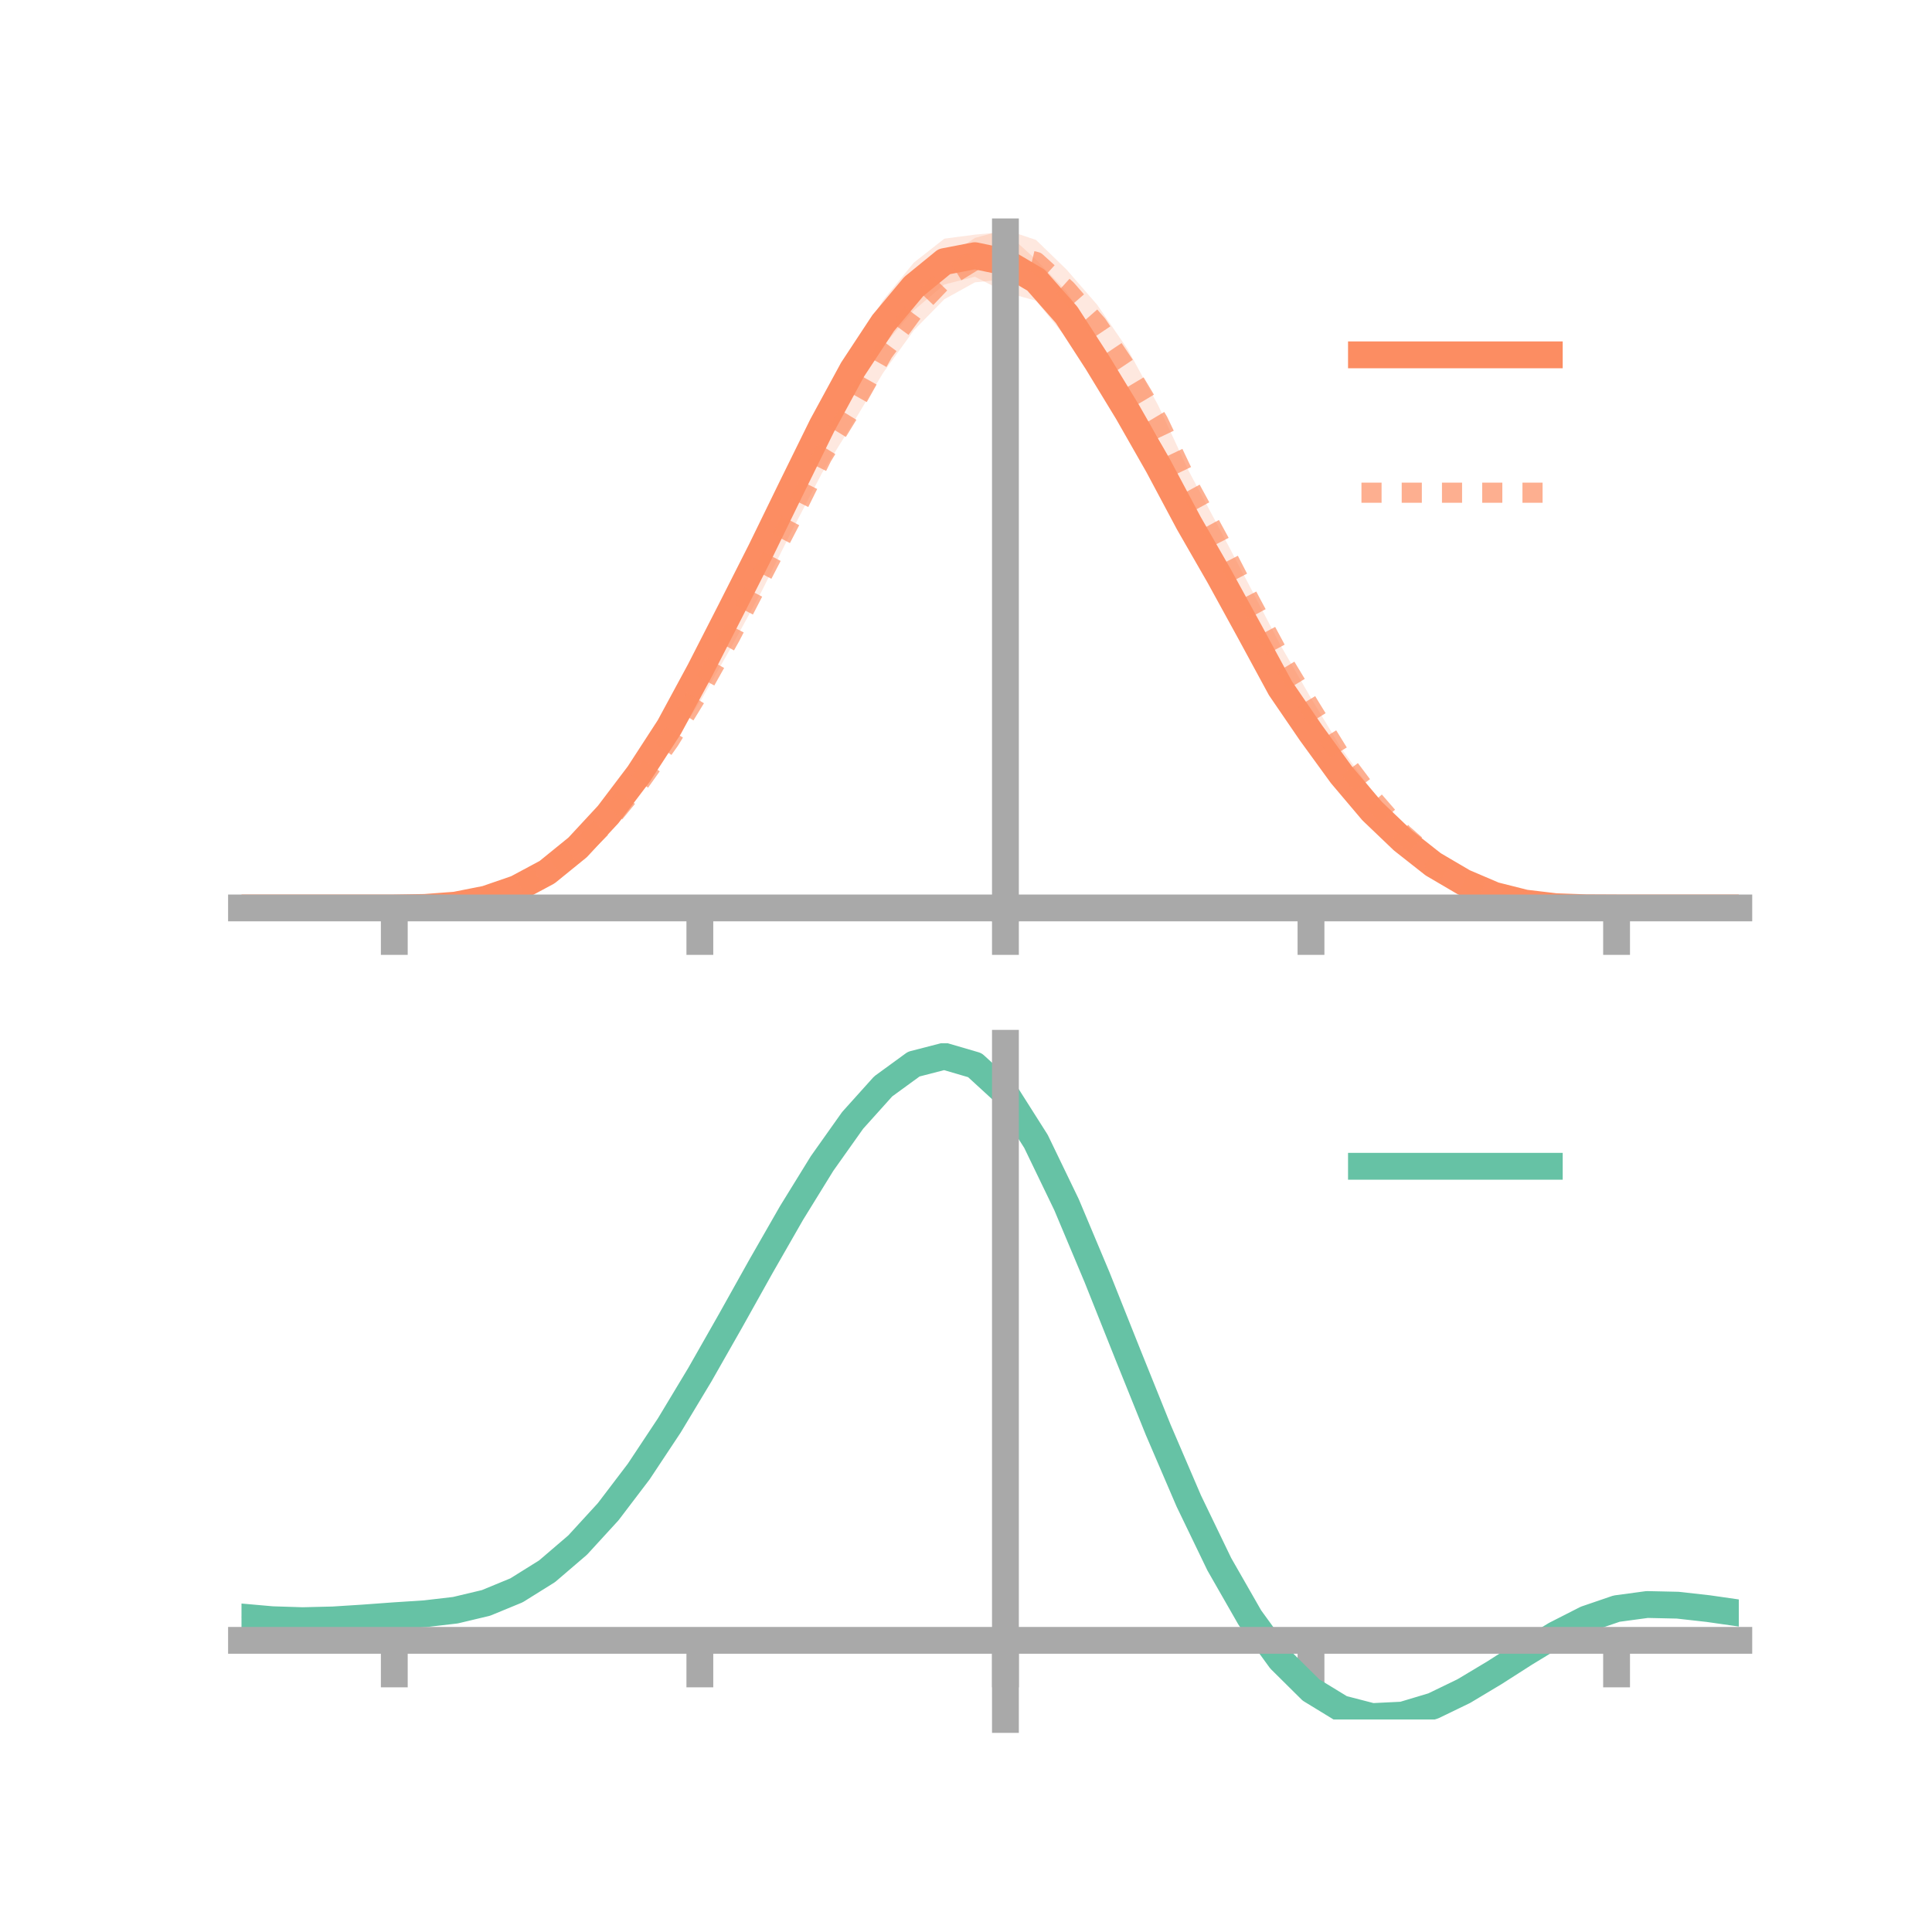 <?xml version="1.0" encoding="utf-8" standalone="no"?>
<!DOCTYPE svg PUBLIC "-//W3C//DTD SVG 1.1//EN"
  "http://www.w3.org/Graphics/SVG/1.1/DTD/svg11.dtd">
<!-- Created with matplotlib (https://matplotlib.org/) -->
<svg height="144pt" version="1.1" viewBox="0 0 144 144" width="144pt" xmlns="http://www.w3.org/2000/svg" xmlns:xlink="http://www.w3.org/1999/xlink">
 <defs>
  <style type="text/css">*{stroke-linecap:butt;stroke-linejoin:round;}</style>
 </defs>
 <g id="figure_1">
  <g id="patch_1">
   <path d="M 0 144 
L 144 144 
L 144 0 
L 0 0 
z
" style="fill:none;"/>
  </g>
  <g id="axes_1">
   <g id="patch_2">
    <path d="M 18 67.68 
L 129.6 67.68 
L 129.6 17.28 
L 18 17.28 
z
" style="fill:none;"/>
   </g>
   <g id="PolyCollection_1">
    <path clip-path="url(#pcab0ad9437)" d="M 18 67.672 
L 18 67.672 
L 20.278 67.672 
L 22.555 67.672 
L 24.833 67.672 
L 27.11 67.672 
L 29.388 67.671 
L 31.665 67.611 
L 33.943 67.404 
L 36.22 66.897 
L 38.498 66.022 
L 40.776 64.735 
L 43.053 62.784 
L 45.331 60.085 
L 47.608 57.074 
L 49.886 53.412 
L 52.163 48.955 
L 54.441 44.593 
L 56.718 39.863 
L 58.996 35.126 
L 61.273 30.083 
L 63.551 26.018 
L 65.829 22.364 
L 68.106 19.581 
L 70.384 17.789 
L 72.661 17.489 
L 74.939 17.28 
L 77.216 19.348 
L 79.494 21.719 
L 81.771 25.343 
L 84.049 29.192 
L 86.327 33.347 
L 88.604 37.843 
L 90.882 41.761 
L 93.159 46.143 
L 95.437 50.483 
L 97.714 53.871 
L 99.992 57.209 
L 102.269 59.914 
L 104.547 62.194 
L 106.824 64.14 
L 109.102 65.466 
L 111.38 66.573 
L 113.657 67.195 
L 115.935 67.523 
L 118.212 67.642 
L 120.49 67.672 
L 122.767 67.672 
L 125.045 67.672 
L 127.322 67.672 
L 129.6 67.672 
L 129.6 67.672 
L 129.6 67.672 
L 127.322 67.672 
L 125.045 67.672 
L 122.767 67.672 
L 120.49 67.672 
L 118.212 67.68 
L 115.935 67.634 
L 113.657 67.417 
L 111.38 66.891 
L 109.102 66.053 
L 106.824 64.705 
L 104.547 63.067 
L 102.269 60.991 
L 99.992 58.313 
L 97.714 55.384 
L 95.437 52.117 
L 93.159 48.058 
L 90.882 44.139 
L 88.604 40.131 
L 86.327 36.089 
L 84.049 32.252 
L 81.771 28.615 
L 79.494 25.202 
L 77.216 22.413 
L 74.939 21.786 
L 72.661 20.625 
L 70.384 21.205 
L 68.106 23.132 
L 65.829 25.791 
L 63.551 29.055 
L 61.273 33.369 
L 58.996 37.581 
L 56.718 42.189 
L 54.441 46.46 
L 52.163 51.003 
L 49.886 54.965 
L 47.608 58.32 
L 45.331 61.324 
L 43.053 63.536 
L 40.776 65.28 
L 38.498 66.436 
L 36.22 67.129 
L 33.943 67.521 
L 31.665 67.66 
L 29.388 67.673 
L 27.11 67.672 
L 24.833 67.672 
L 22.555 67.672 
L 20.278 67.672 
L 18 67.672 
z
" style="fill:#fc8d62;fill-opacity:0.2;"/>
   </g>
   <g id="PolyCollection_2">
    <path clip-path="url(#pcab0ad9437)" d="M 18 67.672 
L 18 67.672 
L 20.278 67.672 
L 22.555 67.672 
L 24.833 67.672 
L 27.11 67.672 
L 29.388 67.671 
L 31.665 67.608 
L 33.943 67.375 
L 36.22 66.935 
L 38.498 66.11 
L 40.776 64.797 
L 43.053 62.948 
L 45.331 60.547 
L 47.608 57.674 
L 49.886 54.49 
L 52.163 50.624 
L 54.441 46.491 
L 56.718 41.843 
L 58.996 37.631 
L 61.273 32.8 
L 63.551 29.045 
L 65.829 24.721 
L 68.106 21.71 
L 70.384 19.273 
L 72.661 17.734 
L 74.939 17.124 
L 77.216 17.881 
L 79.494 20.091 
L 81.771 22.71 
L 84.049 26.027 
L 86.327 30.218 
L 88.604 35.11 
L 90.882 39.386 
L 93.159 43.716 
L 95.437 48.082 
L 97.714 52.03 
L 99.992 55.81 
L 102.269 58.952 
L 104.547 61.712 
L 106.824 63.777 
L 109.102 65.342 
L 111.38 66.434 
L 113.657 67.119 
L 115.935 67.51 
L 118.212 67.651 
L 120.49 67.672 
L 122.767 67.672 
L 125.045 67.672 
L 127.322 67.672 
L 129.6 67.672 
L 129.6 67.672 
L 129.6 67.672 
L 127.322 67.672 
L 125.045 67.672 
L 122.767 67.672 
L 120.49 67.672 
L 118.212 67.679 
L 115.935 67.618 
L 113.657 67.363 
L 111.38 66.795 
L 109.102 65.851 
L 106.824 64.516 
L 104.547 62.579 
L 102.269 60.1 
L 99.992 57.203 
L 97.714 53.61 
L 95.437 50.014 
L 93.159 45.882 
L 90.882 41.371 
L 88.604 37.291 
L 86.327 32.611 
L 84.049 29.156 
L 81.771 25.684 
L 79.494 23.087 
L 77.216 21.159 
L 74.939 20.809 
L 72.661 21.047 
L 70.384 22.305 
L 68.106 24.626 
L 65.829 27.784 
L 63.551 31.58 
L 61.273 35.246 
L 58.996 39.61 
L 56.718 44.174 
L 54.441 48.349 
L 52.163 52.334 
L 49.886 55.904 
L 47.608 59.112 
L 45.331 61.791 
L 43.053 63.895 
L 40.776 65.391 
L 38.498 66.422 
L 36.22 67.192 
L 33.943 67.527 
L 31.665 67.658 
L 29.388 67.672 
L 27.11 67.672 
L 24.833 67.672 
L 22.555 67.672 
L 20.278 67.672 
L 18 67.672 
z
" style="fill:#fc8d62;fill-opacity:0.2;"/>
   </g>
   <g id="matplotlib.axis_1">
    <g id="xtick_1">
     <g id="line2d_1">
      <defs>
       <path d="M 0 0 
L 0 3.5 
" id="m1779b2656f" style="stroke:#a9a9a9;stroke-width:2;"/>
      </defs>
      <g>
       <use style="fill:#a9a9a9;stroke:#a9a9a9;stroke-width:2;" x="29.388" xlink:href="#m1779b2656f" y="67.672"/>
      </g>
     </g>
    </g>
    <g id="xtick_2">
     <g id="line2d_2">
      <g>
       <use style="fill:#a9a9a9;stroke:#a9a9a9;stroke-width:2;" x="52.163" xlink:href="#m1779b2656f" y="67.672"/>
      </g>
     </g>
    </g>
    <g id="xtick_3">
     <g id="line2d_3">
      <g>
       <use style="fill:#a9a9a9;stroke:#a9a9a9;stroke-width:2;" x="74.939" xlink:href="#m1779b2656f" y="67.672"/>
      </g>
     </g>
    </g>
    <g id="xtick_4">
     <g id="line2d_4">
      <g>
       <use style="fill:#a9a9a9;stroke:#a9a9a9;stroke-width:2;" x="97.714" xlink:href="#m1779b2656f" y="67.672"/>
      </g>
     </g>
    </g>
    <g id="xtick_5">
     <g id="line2d_5">
      <g>
       <use style="fill:#a9a9a9;stroke:#a9a9a9;stroke-width:2;" x="120.49" xlink:href="#m1779b2656f" y="67.672"/>
      </g>
     </g>
    </g>
   </g>
   <g id="matplotlib.axis_2"/>
   <g id="line2d_6">
    <path clip-path="url(#pcab0ad9437)" d="M 18 67.672 
L 20.278 67.672 
L 22.555 67.672 
L 24.833 67.672 
L 27.11 67.672 
L 29.388 67.672 
L 31.665 67.635 
L 33.943 67.463 
L 36.22 67.013 
L 38.498 66.229 
L 40.776 65.008 
L 43.053 63.16 
L 45.331 60.704 
L 47.608 57.697 
L 49.886 54.189 
L 52.163 49.979 
L 54.441 45.526 
L 56.718 41.026 
L 58.996 36.354 
L 61.273 31.726 
L 63.551 27.536 
L 65.829 24.078 
L 68.106 21.356 
L 70.384 19.497 
L 72.661 19.057 
L 74.939 19.533 
L 77.216 20.88 
L 79.494 23.461 
L 81.771 26.979 
L 84.049 30.722 
L 86.327 34.718 
L 88.604 38.987 
L 90.882 42.95 
L 93.159 47.1 
L 95.437 51.3 
L 97.714 54.628 
L 99.992 57.761 
L 102.269 60.452 
L 104.547 62.63 
L 106.824 64.423 
L 109.102 65.759 
L 111.38 66.732 
L 113.657 67.306 
L 115.935 67.578 
L 118.212 67.661 
L 120.49 67.672 
L 122.767 67.672 
L 125.045 67.672 
L 127.322 67.672 
L 129.6 67.672 
" style="fill:none;stroke:#fc8d62;stroke-linecap:square;stroke-width:2;"/>
   </g>
   <g id="line2d_7">
    <path clip-path="url(#pcab0ad9437)" d="M 18 67.672 
L 20.278 67.672 
L 22.555 67.672 
L 24.833 67.672 
L 27.11 67.672 
L 29.388 67.672 
L 31.665 67.633 
L 33.943 67.451 
L 36.22 67.063 
L 38.498 66.266 
L 40.776 65.094 
L 43.053 63.422 
L 45.331 61.169 
L 47.608 58.393 
L 49.886 55.197 
L 52.163 51.479 
L 54.441 47.42 
L 56.718 43.008 
L 58.996 38.62 
L 61.273 34.023 
L 63.551 30.313 
L 65.829 26.253 
L 68.106 23.168 
L 70.384 20.789 
L 72.661 19.39 
L 74.939 18.966 
L 77.216 19.52 
L 79.494 21.589 
L 81.771 24.197 
L 84.049 27.592 
L 86.327 31.415 
L 88.604 36.201 
L 90.882 40.379 
L 93.159 44.799 
L 95.437 49.048 
L 97.714 52.82 
L 99.992 56.507 
L 102.269 59.526 
L 104.547 62.145 
L 106.824 64.147 
L 109.102 65.597 
L 111.38 66.615 
L 113.657 67.241 
L 115.935 67.564 
L 118.212 67.665 
L 120.49 67.672 
L 122.767 67.672 
L 125.045 67.672 
L 127.322 67.672 
L 129.6 67.672 
" style="fill:none;stroke:#fc8d62;stroke-dasharray:1.5,1.5;stroke-dashoffset:0;stroke-opacity:0.7;stroke-width:1.5;"/>
   </g>
   <g id="patch_3">
    <path d="M 74.939 67.68 
L 74.939 17.28 
" style="fill:none;stroke:#a9a9a9;stroke-linecap:square;stroke-linejoin:miter;stroke-width:2;"/>
   </g>
   <g id="patch_4">
    <path d="M 129.6 67.68 
L 129.6 17.28 
" style="fill:none;"/>
   </g>
   <g id="patch_5">
    <path d="M 18 67.672 
L 129.6 67.672 
" style="fill:none;stroke:#a9a9a9;stroke-linecap:square;stroke-linejoin:miter;stroke-width:2;"/>
   </g>
   <g id="patch_6">
    <path d="M 18 17.28 
L 129.6 17.28 
" style="fill:none;"/>
   </g>
   <g id="legend_1">
    <g id="line2d_8">
     <path d="M 101.475 26.449 
L 115.475 26.449 
" style="fill:none;stroke:#fc8d62;stroke-linecap:square;stroke-width:2;"/>
    </g>
    <g id="line2d_9"/>
    <g id="text_1">
     <!--   -->
     <g transform="translate(121.075 28.899)scale(0.07 -0.07)">
      <defs>
       <path id="DejaVuSans-32"/>
      </defs>
      <use xlink:href="#DejaVuSans-32"/>
     </g>
    </g>
    <g id="line2d_10">
     <path d="M 101.475 36.724 
L 115.475 36.724 
" style="fill:none;stroke:#fc8d62;stroke-dasharray:1.5,1.5;stroke-dashoffset:0;stroke-opacity:0.7;stroke-width:1.5;"/>
    </g>
    <g id="line2d_11"/>
    <g id="text_2">
     <!--   -->
     <g transform="translate(121.075 39.174)scale(0.07 -0.07)">
      <use xlink:href="#DejaVuSans-32"/>
     </g>
    </g>
   </g>
  </g>
  <g id="axes_2">
   <g id="patch_7">
    <path d="M 18 128.16 
L 129.6 128.16 
L 129.6 77.76 
L 18 77.76 
z
" style="fill:none;"/>
   </g>
   <g id="PolyCollection_3">
    <path clip-path="url(#p64ad42ca3d)" d="M 18 120.564 
L 18 120.48 
L 20.278 120.691 
L 22.555 120.764 
L 24.833 120.703 
L 27.11 120.549 
L 29.388 120.374 
L 31.665 120.22 
L 33.943 119.949 
L 36.22 119.401 
L 38.498 118.451 
L 40.776 117.006 
L 43.053 115.017 
L 45.331 112.474 
L 47.608 109.408 
L 49.886 105.888 
L 52.163 102.014 
L 54.441 97.914 
L 56.718 93.745 
L 58.996 89.68 
L 61.273 85.909 
L 63.551 82.63 
L 65.829 80.046 
L 68.106 78.358 
L 70.384 77.76 
L 72.661 78.439 
L 74.939 80.561 
L 77.216 84.205 
L 79.494 88.993 
L 81.771 94.491 
L 84.049 100.289 
L 86.327 106.032 
L 88.604 111.421 
L 90.882 116.22 
L 93.159 120.262 
L 95.437 123.444 
L 97.714 125.727 
L 99.992 127.131 
L 102.269 127.727 
L 104.547 127.622 
L 106.824 126.952 
L 109.102 125.866 
L 111.38 124.527 
L 113.657 123.096 
L 115.935 121.731 
L 118.212 120.587 
L 120.49 119.814 
L 122.767 119.509 
L 125.045 119.565 
L 127.322 119.829 
L 129.6 120.169 
L 129.6 120.278 
L 129.6 120.278 
L 127.322 119.963 
L 125.045 119.717 
L 122.767 119.673 
L 120.49 119.984 
L 118.212 120.77 
L 115.935 121.944 
L 113.657 123.354 
L 111.38 124.838 
L 109.102 126.225 
L 106.824 127.347 
L 104.547 128.042 
L 102.269 128.16 
L 99.992 127.577 
L 97.714 126.198 
L 95.437 123.97 
L 93.159 120.88 
L 90.882 116.966 
L 88.604 112.323 
L 86.327 107.109 
L 84.049 101.546 
L 81.771 95.923 
L 79.494 90.587 
L 77.216 85.937 
L 74.939 82.399 
L 72.661 80.344 
L 70.384 79.69 
L 68.106 80.269 
L 65.829 81.897 
L 63.551 84.382 
L 61.273 87.528 
L 58.996 91.139 
L 56.718 95.024 
L 54.441 99.003 
L 52.163 102.91 
L 49.886 106.6 
L 47.608 109.952 
L 45.331 112.874 
L 43.053 115.305 
L 40.776 117.217 
L 38.498 118.617 
L 36.22 119.546 
L 33.943 120.081 
L 31.665 120.341 
L 29.388 120.483 
L 27.11 120.642 
L 24.833 120.777 
L 22.555 120.826 
L 20.278 120.756 
L 18 120.564 
z
" style="fill:#66c2a5;fill-opacity:0.2;"/>
   </g>
   <g id="matplotlib.axis_3">
    <g id="xtick_6">
     <g id="line2d_12">
      <g>
       <use style="fill:#a9a9a9;stroke:#a9a9a9;stroke-width:2;" x="29.388" xlink:href="#m1779b2656f" y="122.262"/>
      </g>
     </g>
    </g>
    <g id="xtick_7">
     <g id="line2d_13">
      <g>
       <use style="fill:#a9a9a9;stroke:#a9a9a9;stroke-width:2;" x="52.163" xlink:href="#m1779b2656f" y="122.262"/>
      </g>
     </g>
    </g>
    <g id="xtick_8">
     <g id="line2d_14">
      <g>
       <use style="fill:#a9a9a9;stroke:#a9a9a9;stroke-width:2;" x="74.939" xlink:href="#m1779b2656f" y="122.262"/>
      </g>
     </g>
    </g>
    <g id="xtick_9">
     <g id="line2d_15">
      <g>
       <use style="fill:#a9a9a9;stroke:#a9a9a9;stroke-width:2;" x="97.714" xlink:href="#m1779b2656f" y="122.262"/>
      </g>
     </g>
    </g>
    <g id="xtick_10">
     <g id="line2d_16">
      <g>
       <use style="fill:#a9a9a9;stroke:#a9a9a9;stroke-width:2;" x="120.49" xlink:href="#m1779b2656f" y="122.262"/>
      </g>
     </g>
    </g>
   </g>
   <g id="matplotlib.axis_4"/>
   <g id="line2d_17">
    <path clip-path="url(#p64ad42ca3d)" d="M 18 120.522 
L 20.278 120.723 
L 22.555 120.795 
L 24.833 120.74 
L 27.11 120.595 
L 29.388 120.428 
L 31.665 120.281 
L 33.943 120.015 
L 36.22 119.473 
L 38.498 118.534 
L 40.776 117.112 
L 43.053 115.161 
L 45.331 112.674 
L 47.608 109.68 
L 49.886 106.244 
L 52.163 102.462 
L 54.441 98.459 
L 56.718 94.385 
L 58.996 90.41 
L 61.273 86.719 
L 63.551 83.506 
L 65.829 80.972 
L 68.106 79.313 
L 70.384 78.725 
L 72.661 79.391 
L 74.939 81.48 
L 77.216 85.071 
L 79.494 89.79 
L 81.771 95.207 
L 84.049 100.918 
L 86.327 106.571 
L 88.604 111.872 
L 90.882 116.593 
L 93.159 120.571 
L 95.437 123.707 
L 97.714 125.963 
L 99.992 127.354 
L 102.269 127.943 
L 104.547 127.832 
L 106.824 127.149 
L 109.102 126.046 
L 111.38 124.682 
L 113.657 123.225 
L 115.935 121.838 
L 118.212 120.678 
L 120.49 119.899 
L 122.767 119.591 
L 125.045 119.641 
L 127.322 119.896 
L 129.6 120.223 
" style="fill:none;stroke:#66c2a5;stroke-linecap:square;stroke-width:2;"/>
   </g>
   <g id="patch_8">
    <path d="M 74.939 128.16 
L 74.939 77.76 
" style="fill:none;stroke:#a9a9a9;stroke-linecap:square;stroke-linejoin:miter;stroke-width:2;"/>
   </g>
   <g id="patch_9">
    <path d="M 129.6 128.16 
L 129.6 77.76 
" style="fill:none;"/>
   </g>
   <g id="patch_10">
    <path d="M 18 122.262 
L 129.6 122.262 
" style="fill:none;stroke:#a9a9a9;stroke-linecap:square;stroke-linejoin:miter;stroke-width:2;"/>
   </g>
   <g id="patch_11">
    <path d="M 18 77.76 
L 129.6 77.76 
" style="fill:none;"/>
   </g>
   <g id="legend_2">
    <g id="line2d_18">
     <path d="M 101.475 86.929 
L 115.475 86.929 
" style="fill:none;stroke:#66c2a5;stroke-linecap:square;stroke-width:2;"/>
    </g>
    <g id="line2d_19"/>
    <g id="text_3">
     <!--   -->
     <g transform="translate(121.075 89.379)scale(0.07 -0.07)">
      <use xlink:href="#DejaVuSans-32"/>
     </g>
    </g>
   </g>
  </g>
 </g>
 <defs>
  <clipPath id="pcab0ad9437">
   <rect height="50.4" width="111.6" x="18" y="17.28"/>
  </clipPath>
  <clipPath id="p64ad42ca3d">
   <rect height="50.4" width="111.6" x="18" y="77.76"/>
  </clipPath>
 </defs>
</svg>
